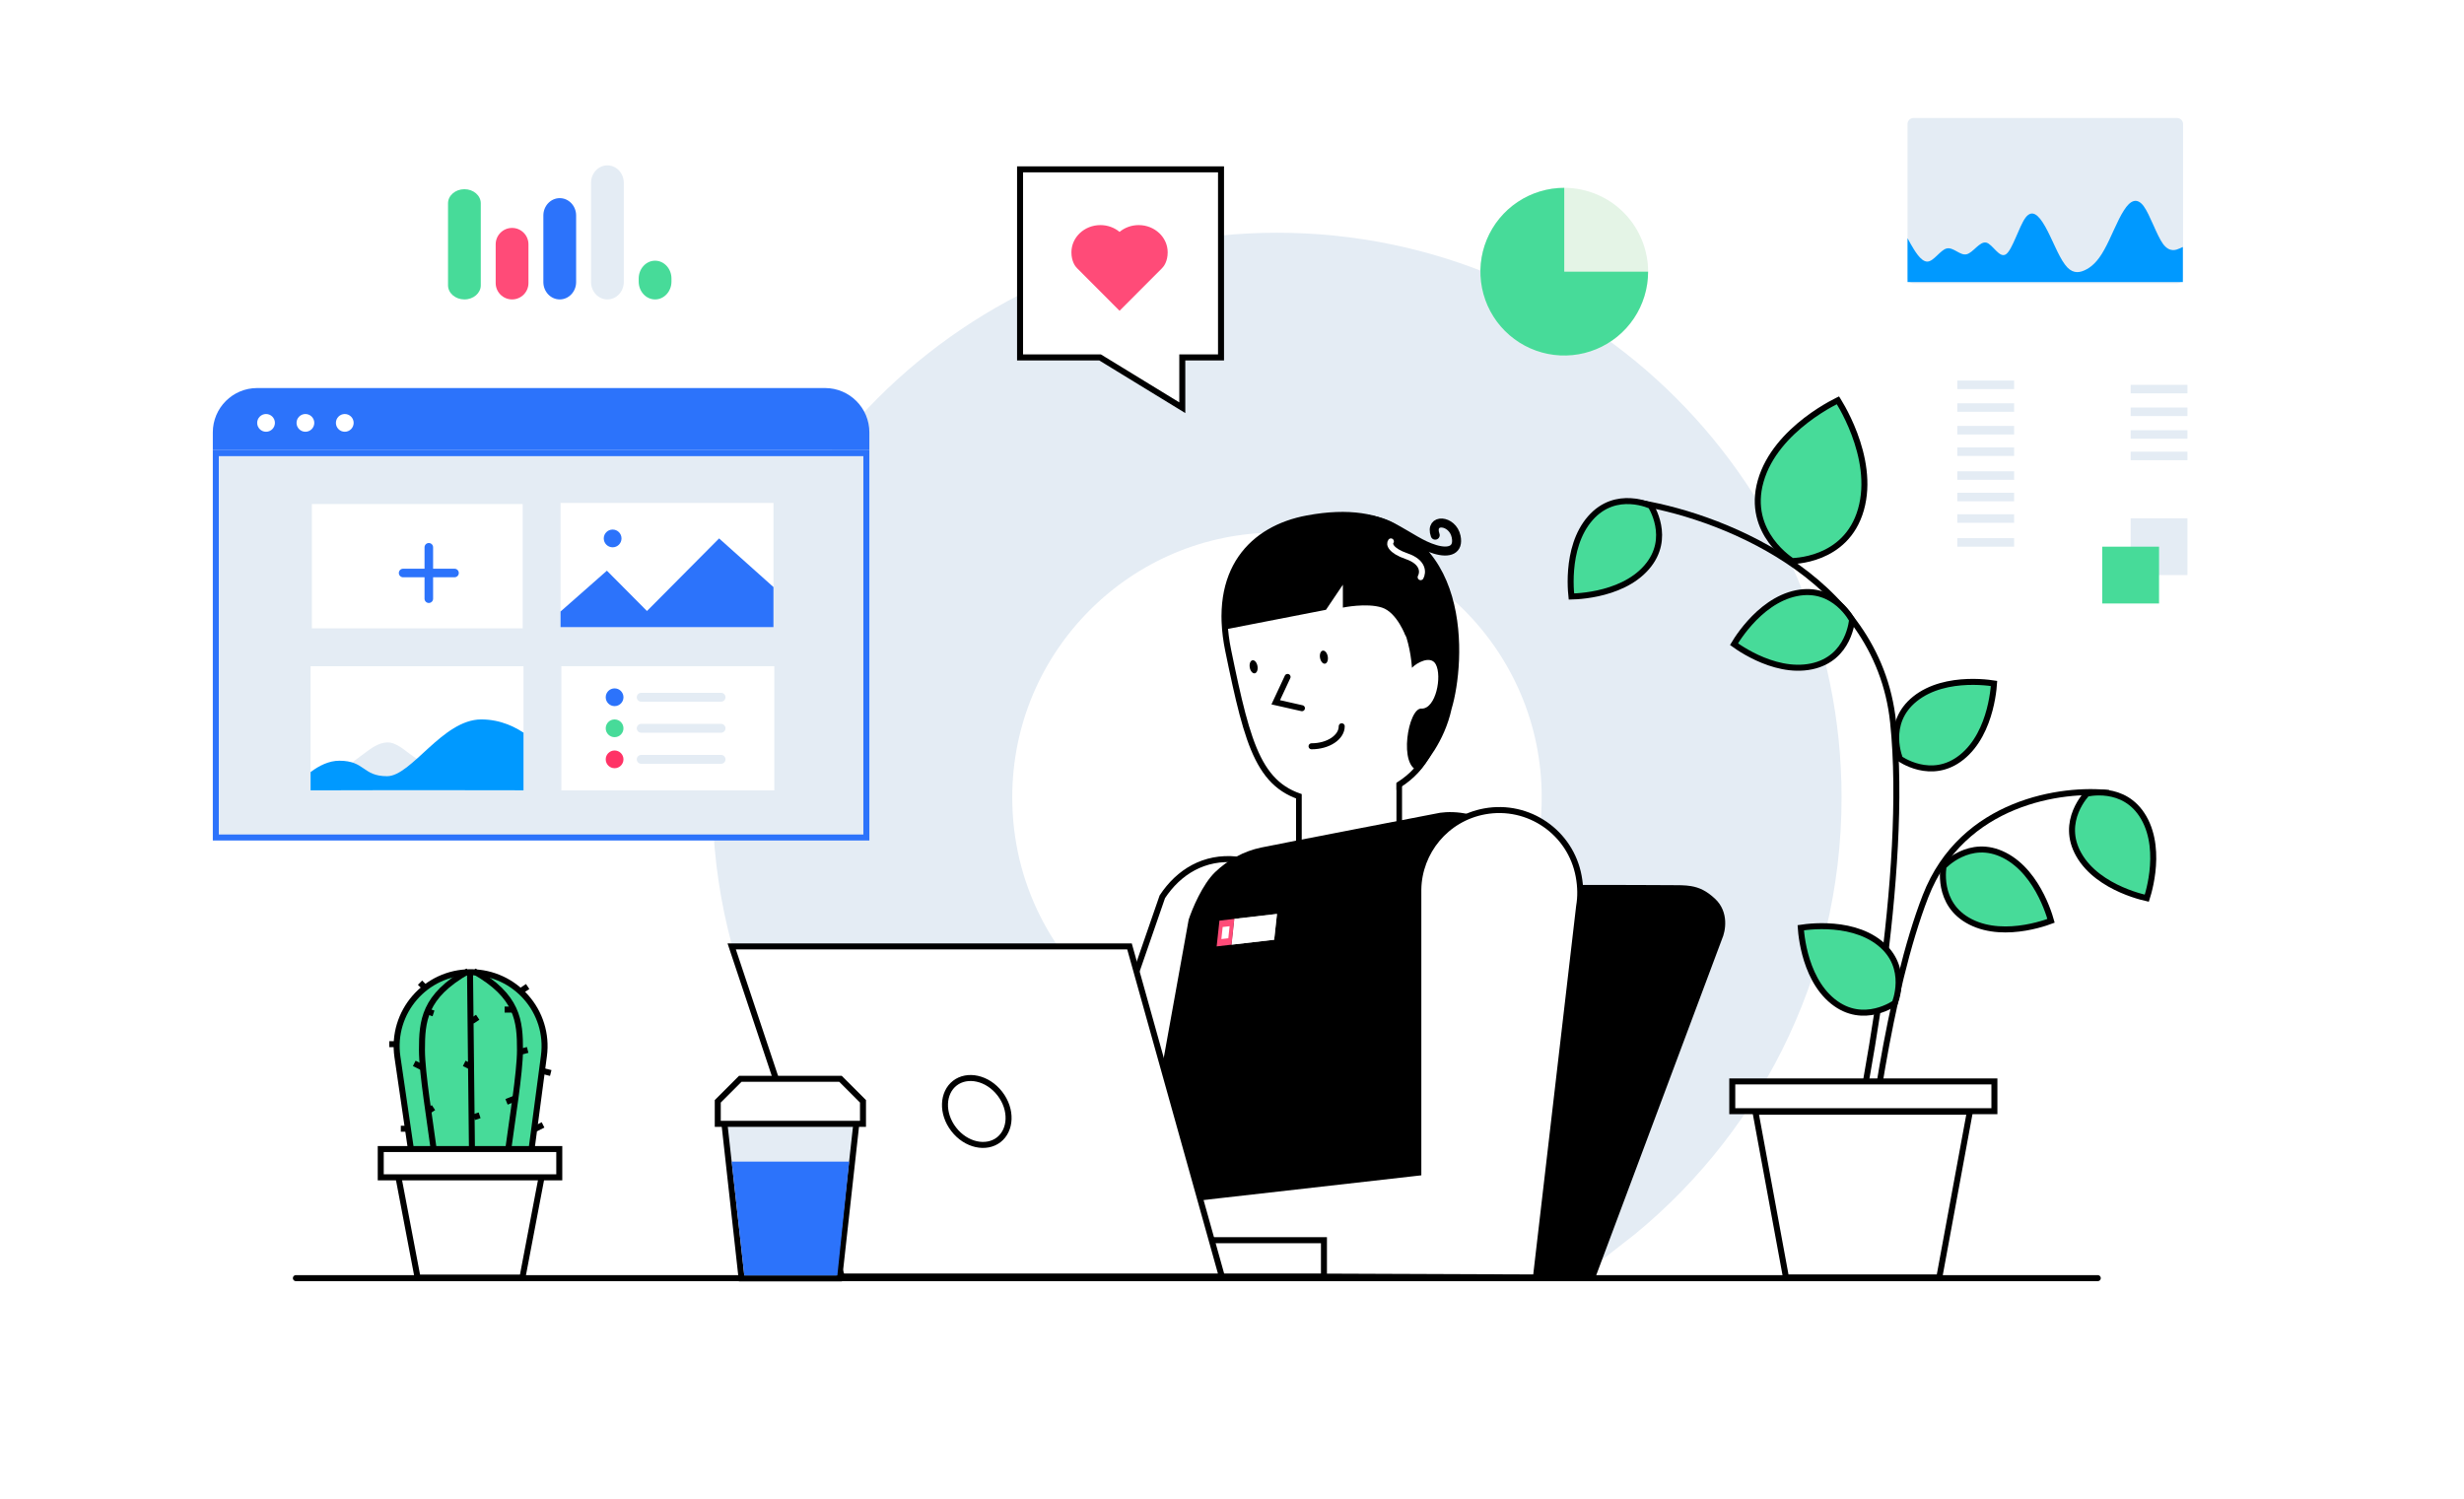 <svg width="756" height="460" viewBox="30 50 820 500" fill="none" xmlns="http://www.w3.org/2000/svg">
<path d="M280.648 437.763L318.612 437.312L319.062 452.636L286.73 452.81L280.648 437.763Z" fill="white"/>
<rect x="569.814" y="448.279" width="79.925" height="4.385" fill="white"/>
<g filter="url(#filter0_d)">
<rect x="50" y="50" width="756.259" height="461.308" fill="white"/>
<rect x="51" y="51" width="754.259" height="459.308" stroke="white" stroke-width="2"/>
</g>
<path d="M161.67 402.482C159.496 387.599 171.035 374.252 186.077 374.252C200.986 374.252 212.486 387.377 210.528 402.157L206.473 432.769C205.132 442.894 196.498 450.46 186.284 450.46C176.174 450.46 167.594 443.042 166.133 433.038L161.67 402.482Z" fill="#47DB99" stroke="black" stroke-width="2"/>
<path d="M210.311 439.639L203.366 476.102L168.389 476.102L161.444 439.639L210.311 439.639Z" fill="white" stroke="black" stroke-width="2"/>
<path d="M185.236 373.893C170.492 382.226 169.851 390.56 169.851 400.176C169.851 407.885 172.629 424.535 173.698 432.869" stroke="black" stroke-width="2"/>
<path d="M187.16 373.893C201.904 382.226 202.545 390.56 202.545 400.176C202.545 407.885 199.767 424.535 198.699 432.869" stroke="black" stroke-width="2"/>
<path d="M202.545 400.817L205.109 400.176M199.981 386.714H197.416M186.519 390.561L188.442 389.278M183.954 404.664L186.519 405.946M187.16 422.613L189.083 421.972M171.774 420.69L173.698 419.408M169.851 405.946L167.287 404.664M171.774 387.355L173.698 387.996" stroke="black" stroke-width="2"/>
<path d="M185.877 373.893L186.518 432.869" stroke="black" stroke-width="2"/>
<path d="M162.8 426.46H164.723M158.954 398.253H160.877M169.21 377.74L170.492 379.022M203.186 380.304L205.109 379.022M210.237 407.228L212.802 407.869M210.237 425.177L207.673 426.46M201.263 416.203L198.058 417.485" stroke="black" stroke-width="2"/>
<rect x="215.648" y="442.661" width="59.541" height="9.431" transform="rotate(180 215.648 442.661)" fill="white" stroke="black" stroke-width="2"/>
<path d="M758.641 178.347L758.641 181.189L739.696 181.189L739.696 178.347L758.641 178.347Z" fill="#E4ECF4"/>
<path d="M758.641 185.926L758.641 188.768L739.696 188.768L739.696 185.926L758.641 185.926Z" fill="#E4ECF4"/>
<path d="M758.641 193.478L758.641 196.32L739.696 196.32L739.696 193.478L758.641 193.478Z" fill="#E4ECF4"/>
<path d="M758.641 200.644L758.641 203.486L739.696 203.486L739.696 200.644L758.641 200.644Z" fill="#E4ECF4"/>
<path d="M739.696 222.852H758.641V241.799H739.696V222.852Z" fill="#E4ECF4"/>
<path d="M730.223 232.326H749.169V251.273H730.223V232.326Z" fill="#47DB99"/>
<path d="M700.834 176.926L700.834 179.768L681.889 179.768L681.889 176.926L700.834 176.926Z" fill="#E4ECF4"/>
<path d="M700.834 184.505L700.834 187.347L681.889 187.347L681.889 184.505L700.834 184.505Z" fill="#E4ECF4"/>
<path d="M700.834 192.057L700.834 194.899L681.889 194.899L681.889 192.057L700.834 192.057Z" fill="#E4ECF4"/>
<path d="M700.834 199.223L700.834 202.065L681.889 202.065L681.889 199.223L700.834 199.223Z" fill="#E4ECF4"/>
<path d="M700.834 207.187L700.834 210.029L681.889 210.029L681.889 207.187L700.834 207.187Z" fill="#E4ECF4"/>
<path d="M700.834 214.354L700.834 217.196L681.889 217.196L681.889 214.354L700.834 214.354Z" fill="#E4ECF4"/>
<path d="M700.834 221.52L700.834 224.362L681.889 224.362L681.889 221.52L700.834 221.52Z" fill="#E4ECF4"/>
<path d="M700.834 229.483L700.834 232.325L681.889 232.325L681.889 229.483L700.834 229.483Z" fill="#E4ECF4"/>
<path d="M316.716 315.966C316.716 239.546 378.643 177.621 455.002 177.621C531.36 177.621 593.288 239.546 593.288 315.966C593.288 360.423 572.356 400.015 539.648 425.379H370.356C337.647 400.015 316.716 360.423 316.716 315.966Z" stroke="#E4ECF4" stroke-width="100"/>
<path d="M602.186 362.732L559.903 475.747H461.656L524.004 346.515C540.95 346.477 576.507 346.424 583.169 346.515C591.497 346.628 594.977 345.835 600.198 350.711C604.374 354.612 603.264 360.351 602.186 362.732Z" fill="black"/>
<path fill-rule="evenodd" clip-rule="evenodd" d="M524.83 347.826C542.084 347.788 576.608 347.739 583.151 347.828C584.383 347.844 585.487 347.843 586.493 347.841C589.001 347.837 590.897 347.834 592.634 348.122C594.911 348.5 596.856 349.386 599.302 351.671C601.087 353.338 601.754 355.396 601.851 357.357C601.949 359.345 601.453 361.168 600.99 362.191L600.972 362.231L558.992 474.435H463.747L524.83 347.826ZM583.187 345.203C576.511 345.112 540.939 345.165 524.002 345.202L523.18 345.204L459.565 477.06H560.813L603.401 363.232C604.009 361.87 604.593 359.654 604.473 357.227C604.351 354.748 603.485 351.986 601.094 349.752C598.319 347.16 595.913 346.005 593.064 345.532C591.096 345.206 588.881 345.21 586.262 345.214C585.294 345.216 584.272 345.217 583.187 345.203Z" fill="black"/>
<path d="M504.948 346.384C504.948 349.854 495.949 352.668 484.848 352.668C473.747 352.668 464.748 349.854 464.748 346.384C464.748 342.913 473.747 340.099 484.848 340.099C495.949 340.099 504.948 342.913 504.948 346.384Z" fill="white"/>
<path fill-rule="evenodd" clip-rule="evenodd" d="M502.355 346.189C502.355 346.189 502.353 346.194 502.348 346.203C502.352 346.194 502.354 346.189 502.355 346.189ZM502.202 346.384C502.119 346.299 501.994 346.186 501.808 346.049C501.118 345.539 499.953 344.97 498.277 344.446C494.957 343.407 490.208 342.724 484.848 342.724C479.488 342.724 474.739 343.407 471.419 344.446C469.743 344.97 468.578 345.539 467.888 346.049C467.702 346.186 467.577 346.299 467.494 346.384C467.577 346.469 467.702 346.581 467.888 346.719C468.578 347.228 469.743 347.798 471.419 348.322C474.739 349.36 479.488 350.043 484.848 350.043C490.208 350.043 494.957 349.36 498.277 348.322C499.953 347.798 501.118 347.228 501.808 346.719C501.994 346.581 502.119 346.469 502.202 346.384ZM467.341 346.189C467.342 346.189 467.344 346.194 467.348 346.203C467.343 346.194 467.341 346.189 467.341 346.189ZM467.341 346.578C467.341 346.578 467.343 346.574 467.348 346.564C467.344 346.574 467.342 346.578 467.341 346.578ZM502.348 346.564C502.353 346.574 502.355 346.578 502.355 346.578C502.354 346.578 502.352 346.574 502.348 346.564ZM484.848 352.668C495.949 352.668 504.948 349.854 504.948 346.384C504.948 342.913 495.949 340.099 484.848 340.099C473.747 340.099 464.748 342.913 464.748 346.384C464.748 349.854 473.747 352.668 484.848 352.668Z" fill="black"/>
<path d="M441.549 336.665C456.856 338.228 467.991 351.279 466.601 365.77L421.451 468.26L376.854 464.377L416.761 349.095C422.215 340.821 430.729 335.56 441.549 336.665Z" fill="white" stroke="black" stroke-width="2"/>
<path d="M495.707 346.246V309.289L462.356 312.754V346.246H495.707Z" fill="white" stroke="black" stroke-width="2"/>
<path fill-rule="evenodd" clip-rule="evenodd" d="M442.979 236.179C447.998 228.879 456 224.584 465.148 222.888C478.991 220.32 488.9 222.183 495.904 226.862C502.916 231.548 506.843 238.941 508.928 247.043C512.659 261.545 510.575 278.705 509.469 287.808C508.121 298.91 503.384 307.66 493.837 312.801C485.871 317.091 476.014 318.37 467.188 316.816C462.758 316.035 459.139 314.587 456.11 312.285C453.078 309.982 450.7 306.872 448.691 302.868C444.705 294.922 442.095 283.271 438.741 266.99C436.004 253.705 437.945 243.499 442.979 236.179Z" fill="white" stroke="black" stroke-width="2" stroke-linecap="round"/>
<path d="M476.905 221.688C521.209 223.145 517.782 271.334 513.249 286.356C510.788 297.705 504.182 304.765 502.519 307.08C495.256 306.169 498.766 285.719 503.273 286.34C507.993 286.347 510.093 275.591 507.972 271.59C506.275 268.389 501.487 271.115 500.024 272.723C496.551 226.343 435.354 229.02 436.767 258.613C436.767 258.613 433.024 220.245 476.905 221.688Z" fill="black"/>
<path d="M471.59 227.575C472.204 225.831 473.991 224.94 476.904 223.816C479.811 222.694 487.121 222.442 493.343 225.773C499.786 229.222 503.027 231.812 507.723 233.221C512.42 234.63 515.684 233.456 514.743 228.958C513.554 223.271 505.739 222.767 507.768 228.491" stroke="black" stroke-width="3" stroke-linecap="round"/>
<path d="M463.257 309.289H494.806V334.528H463.257V309.289Z" fill="white"/>
<path d="M471.342 253.38L437.117 260.045L437.961 247.938L443.842 235.027L499.312 233.573L498.015 262.418C498.015 262.418 495.124 254.282 490.006 252.639C484.887 250.995 476.976 252.639 476.976 252.639V245.013L471.342 253.38Z" fill="black"/>
<path d="M492.995 230.569C492.812 230.813 492.723 231.106 492.756 231.441C492.79 231.782 492.953 232.192 493.321 232.647C494.062 233.563 495.586 234.599 498.249 235.511C501.006 236.456 502.42 237.771 503.015 239.106C503.608 240.438 503.349 241.712 502.912 242.491" stroke="white" stroke-width="2" stroke-linecap="round"/>
<path d="M448.503 272.168C448.71 273.371 448.3 274.446 447.588 274.569C446.875 274.691 446.13 273.816 445.923 272.613C445.716 271.41 446.126 270.335 446.838 270.212C447.551 270.09 448.296 270.966 448.503 272.168Z" fill="black"/>
<path d="M471.937 268.951C472.144 270.154 471.734 271.228 471.021 271.351C470.309 271.473 469.563 270.598 469.356 269.395C469.149 268.192 469.559 267.117 470.272 266.995C470.984 266.872 471.73 267.748 471.937 268.951Z" fill="black"/>
<path d="M466.53 298.9C472.088 298.9 476.594 295.912 476.594 292.226" stroke="black" stroke-width="2" stroke-linecap="round"/>
<path d="M458.532 275.766L454.584 284.225L463.325 286.198" stroke="black" stroke-width="2" stroke-linecap="round"/>
<path d="M509.393 321.073C509.393 321.073 455.562 331.461 449.754 332.666C443.945 333.871 438.611 336.795 434.375 340.867C430.14 344.939 426.728 353.12 425.551 356.702L404.085 475.748L527.797 475.748C529.478 436.726 532.94 356.872 533.344 349.633C533.848 340.584 532.335 336.625 527.797 327.86C524.167 320.847 514.015 320.413 509.393 321.073Z" fill="black"/>
<path d="M440.778 356.464L455.001 354.817L454.065 363.42L439.842 365.067L440.778 356.464Z" fill="#C4C4C4"/>
<path d="M440.778 356.464L455.001 354.817L454.065 363.42L439.842 365.067L440.778 356.464Z" fill="white"/>
<path d="M435.817 357.041L440.779 356.466L439.843 365.069L434.881 365.644L435.817 357.041Z" fill="#FF4B78"/>
<path d="M436.89 359.181L439.206 358.912L438.769 362.927L436.453 363.195L436.89 359.181Z" fill="white"/>
<path d="M501.254 441.203L502.141 441.102V440.209V346.664C502.345 334.073 511.397 322.959 524.257 320.609C538.905 317.931 552.95 327.636 555.627 342.284C556.28 345.854 556.288 349.14 555.782 352.125L555.777 352.151L555.774 352.177L541.354 476.057L427.137 475.615V449.609L501.254 441.203Z" fill="white" stroke="black" stroke-width="2"/>
<path d="M470.664 463.627H280.784L284.546 475.747H470.664V463.627Z" fill="white" stroke="black" stroke-width="2"/>
<path d="M309.904 475.748L273.151 365.644H405.816L436.62 475.748H309.904Z" fill="white" stroke="black" stroke-width="2"/>
<path d="M362.581 414.746C366.728 420.111 366.308 426.962 362.191 430.145C358.073 433.328 351.337 432.01 347.19 426.645C343.042 421.281 343.462 414.43 347.58 411.246C351.697 408.063 358.433 409.382 362.581 414.746Z" stroke="black" stroke-width="2"/>
<path d="M100.104 194.213C100.104 186.042 106.728 179.419 114.899 179.419H304.268C312.439 179.419 319.062 186.042 319.062 194.213V200.131H100.104V194.213Z" fill="#2C73FB"/>
<path d="M318.061 329.322L101.103 329.322L101.103 201.131L318.061 201.131L318.061 329.322Z" fill="#E4ECF4" stroke="#2C73FB" stroke-width="2"/>
<rect width="70.308" height="41.464" transform="translate(133.14 218.106)" fill="white"/>
<path fill-rule="evenodd" clip-rule="evenodd" d="M172.14 231.106C172.929 231.106 173.569 231.746 173.569 232.535V249.678C173.569 250.467 172.929 251.106 172.14 251.106C171.352 251.106 170.712 250.467 170.712 249.678V232.535C170.712 231.746 171.352 231.106 172.14 231.106Z" fill="#2C73FB"/>
<path fill-rule="evenodd" clip-rule="evenodd" d="M182.14 241.106C182.14 241.895 181.501 242.535 180.712 242.535H163.569C162.78 242.535 162.14 241.895 162.14 241.106C162.14 240.317 162.78 239.678 163.569 239.678H180.712C181.501 239.678 182.14 240.317 182.14 241.106Z" fill="#2C73FB"/>
<path d="M120.816 191.039C120.816 192.673 119.491 193.998 117.857 193.998C116.223 193.998 114.898 192.673 114.898 191.039C114.898 189.405 116.223 188.08 117.857 188.08C119.491 188.08 120.816 189.405 120.816 191.039Z" fill="white"/>
<path d="M133.945 191.039C133.945 192.673 132.62 193.998 130.986 193.998C129.352 193.998 128.027 192.673 128.027 191.039C128.027 189.405 129.352 188.08 130.986 188.08C132.62 188.08 133.945 189.405 133.945 191.039Z" fill="white"/>
<path d="M147.073 191.039C147.073 192.673 145.748 193.998 144.114 193.998C142.48 193.998 141.155 192.673 141.155 191.039C141.155 189.405 142.48 188.08 144.114 188.08C145.748 188.08 147.073 189.405 147.073 191.039Z" fill="white"/>
<g clip-path="url(#clip0)">
<rect width="71.013" height="41.425" transform="translate(216.068 217.74)" fill="white"/>
<path d="M231.53 240.336L210.15 259.165H292.999V251.095L268.946 229.576L244.893 253.785L231.53 240.336Z" fill="#2C73FB"/>
<path d="M236.403 229.576C236.403 231.21 235.078 232.535 233.444 232.535C231.81 232.535 230.485 231.21 230.485 229.576C230.485 227.942 231.81 226.617 233.444 226.617C235.078 226.617 236.403 227.942 236.403 229.576Z" fill="#2C73FB"/>
</g>
<g clip-path="url(#clip1)">
<rect width="71.013" height="41.425" transform="translate(132.71 272.189)" fill="white"/>
<path fill-rule="evenodd" clip-rule="evenodd" d="M141.587 307.988L151.965 300.282C153.415 299.245 156.367 297.17 159.318 297.689C162.321 298.207 165.273 301.319 168.224 303.134C171.176 304.95 174.127 305.468 177.079 304.172C180.03 302.875 183.034 299.763 185.985 298.985C188.937 298.207 191.888 299.763 194.84 301.578C197.791 303.394 200.743 305.468 203.746 304.69C206.697 303.912 209.649 300.282 211.099 298.467L212.6 296.651V310.655H211.099C209.649 310.655 206.697 310.655 203.746 310.655C200.743 310.655 197.791 310.655 194.84 310.655C191.888 310.655 188.937 310.655 185.985 310.655C183.034 310.655 180.03 310.655 177.079 310.655C174.127 310.655 171.176 310.655 168.224 310.655C165.273 310.655 162.321 310.655 159.318 310.655C156.367 310.655 153.415 310.655 151.965 310.655H150.464L141.587 307.988Z" fill="#E4ECF4"/>
<path d="M142.286 303.715C135.4 303.715 129.088 310.314 126.792 313.614C162.801 313.471 221.477 313.614 221.477 313.614C221.477 313.614 217.173 307.589 213.3 303.285C210.421 300.086 202.54 289.943 189.629 289.943C176.717 289.943 166.388 308.88 158.211 308.88C150.033 308.88 150.894 303.715 142.286 303.715Z" fill="#0099FF"/>
</g>
<rect width="71.013" height="41.425" transform="translate(216.343 272.189)" fill="white"/>
<path d="M237.055 282.546C237.055 284.18 235.73 285.504 234.096 285.504C232.462 285.504 231.137 284.18 231.137 282.546C231.137 280.911 232.462 279.587 234.096 279.587C235.73 279.587 237.055 280.911 237.055 282.546Z" fill="#2C73FB"/>
<path fill-rule="evenodd" clip-rule="evenodd" d="M271.082 282.546C271.082 283.363 270.42 284.025 269.603 284.025H242.973C242.156 284.025 241.493 283.363 241.493 282.546C241.493 281.729 242.156 281.066 242.973 281.066H269.603C270.42 281.066 271.082 281.729 271.082 282.546Z" fill="#E4ECF4"/>
<path d="M237.055 292.902C237.055 294.536 235.73 295.861 234.096 295.861C232.462 295.861 231.137 294.536 231.137 292.902C231.137 291.268 232.462 289.943 234.096 289.943C235.73 289.943 237.055 291.268 237.055 292.902Z" fill="#47DB99"/>
<path fill-rule="evenodd" clip-rule="evenodd" d="M271.082 292.902C271.082 293.719 270.42 294.381 269.603 294.381H242.973C242.156 294.381 241.493 293.719 241.493 292.902C241.493 292.085 242.156 291.422 242.973 291.422H269.603C270.42 291.422 271.082 292.085 271.082 292.902Z" fill="#E4ECF4"/>
<path d="M237.055 303.258C237.055 304.892 235.73 306.217 234.096 306.217C232.462 306.217 231.137 304.892 231.137 303.258C231.137 301.624 232.462 300.299 234.096 300.299C235.73 300.299 237.055 301.624 237.055 303.258Z" fill="#FF3366"/>
<path fill-rule="evenodd" clip-rule="evenodd" d="M271.082 303.258C271.082 304.075 270.42 304.737 269.603 304.737H242.973C242.156 304.737 241.493 304.075 241.493 303.258C241.493 302.441 242.156 301.778 242.973 301.778H269.603C270.42 301.778 271.082 302.441 271.082 303.258Z" fill="#E4ECF4"/>
<path d="M665.289 91.353C665.289 90.248 666.184 89.353 667.289 89.353H755.176C756.28 89.353 757.176 90.248 757.176 91.353V142.485C757.176 143.59 756.28 144.485 755.176 144.485H667.289C666.184 144.485 665.289 143.59 665.289 142.485V91.353Z" fill="#E4ECF4"/>
<path fill-rule="evenodd" clip-rule="evenodd" d="M665.289 129.446L666.36 131.396C667.507 133.346 669.65 137.247 671.869 137.247C674.011 137.247 676.23 133.346 678.373 132.859C680.591 132.371 682.81 135.296 684.953 134.809C687.172 134.321 689.314 130.421 691.533 130.909C693.675 131.396 695.894 136.272 698.113 134.809C700.256 133.346 702.475 125.545 704.617 122.62C706.836 119.695 708.978 121.645 711.197 125.545C713.416 129.446 715.559 135.296 717.777 138.222C719.92 141.147 722.139 141.147 724.281 140.172C726.5 139.197 728.719 137.247 730.861 133.346C733.08 129.446 735.223 123.595 737.442 120.182C739.584 116.769 741.803 115.794 744.022 118.72C746.164 121.645 748.383 128.471 750.526 131.396C752.745 134.321 754.887 133.346 756.035 132.859L757.106 132.371V144.072H756.035C754.887 144.072 752.745 144.072 750.526 144.072C748.383 144.072 746.164 144.072 744.022 144.072C741.803 144.072 739.584 144.072 737.442 144.072C735.223 144.072 733.08 144.072 730.861 144.072C728.719 144.072 726.5 144.072 724.281 144.072C722.139 144.072 719.92 144.072 717.777 144.072C715.559 144.072 713.416 144.072 711.197 144.072C708.978 144.072 706.836 144.072 704.617 144.072C702.475 144.072 700.256 144.072 698.113 144.072C695.894 144.072 693.675 144.072 691.533 144.072C689.314 144.072 687.172 144.072 684.953 144.072C682.81 144.072 680.591 144.072 678.373 144.072C676.23 144.072 674.011 144.072 671.869 144.072C669.65 144.072 667.507 144.072 666.36 144.072H665.289V129.446Z" fill="#0099FF"/>
<path d="M178.544 117.815C178.544 115.212 180.99 113.102 184.008 113.102C187.027 113.102 189.473 115.212 189.473 117.815V145.152C189.473 147.755 187.027 149.865 184.008 149.865C180.99 149.865 178.544 147.755 178.544 145.152V117.815Z" fill="#47DB99"/>
<path d="M226.236 110.985C226.236 107.764 228.683 105.153 231.701 105.153C234.719 105.153 237.166 107.764 237.166 110.985V144.033C237.166 147.254 234.719 149.865 231.701 149.865C228.683 149.865 226.236 147.254 226.236 144.033V110.985Z" fill="#E4ECF4"/>
<path d="M194.441 131.484C194.441 128.466 196.888 126.019 199.906 126.019C202.924 126.019 205.371 128.466 205.371 131.484V144.4C205.371 147.419 202.924 149.865 199.906 149.865C196.888 149.865 194.441 147.419 194.441 144.4V131.484Z" fill="#FF4B78"/>
<path d="M210.339 121.874C210.339 118.676 212.785 116.083 215.803 116.083C218.821 116.083 221.268 118.676 221.268 121.874V144.074C221.268 147.272 218.821 149.865 215.803 149.865C212.785 149.865 210.339 147.272 210.339 144.074V121.874Z" fill="#2C73FB"/>
<path d="M242.134 142.91C242.134 139.617 244.58 136.948 247.598 136.948C250.616 136.948 253.063 139.617 253.063 142.91V143.903C253.063 147.196 250.616 149.865 247.598 149.865C244.58 149.865 242.134 147.196 242.134 143.903V142.91Z" fill="#47DB99"/>
<path d="M543.568 167.622C528.653 163.625 519.801 148.292 523.798 133.375C527.794 118.458 543.126 109.606 558.042 113.603C572.958 117.6 581.809 132.933 577.813 147.85C573.816 162.767 558.484 171.619 543.568 167.622Z" fill="#E4F4E6"/>
<path d="M578.766 140.612C578.766 146.142 577.126 151.548 574.053 156.147C570.981 160.745 566.614 164.329 561.505 166.445C556.396 168.562 550.774 169.116 545.35 168.037C539.927 166.958 534.945 164.294 531.034 160.384C527.124 156.473 524.461 151.491 523.382 146.067C522.303 140.643 522.857 135.02 524.973 129.911C527.09 124.801 530.673 120.434 535.271 117.362C539.869 114.289 545.275 112.649 550.805 112.649V140.612H578.766Z" fill="#47DB99"/>
<path d="M127.806 476.285C362.482 476.285 494.056 476.285 728.733 476.285" stroke="black" stroke-width="2" stroke-linecap="round"/>
<path d="M574.043 217.421C600.704 221.23 655.319 241.267 660.485 290.947C665.652 340.627 651.046 417.961 643.097 450.419" stroke="black" stroke-width="2"/>
<path d="M732.436 314.505C717.18 312.759 683.591 317.197 671.279 348.914C658.966 380.631 652.14 433.606 650.266 456.129" stroke="black" stroke-width="2"/>
<rect x="694.261" y="420.605" width="87.424" height="9.923" transform="rotate(180 694.261 420.605)" fill="white" stroke="black" stroke-width="2"/>
<path d="M686.075 420.785L675.884 476.056L624.754 476.056L614.564 420.785L686.075 420.785Z" fill="white" stroke="black" stroke-width="2"/>
<path d="M649.752 219.956C647.259 228.694 641.474 232.965 636.28 235.075C633.673 236.134 631.218 236.646 629.413 236.893C628.512 237.016 627.777 237.072 627.272 237.098C627.07 237.108 626.905 237.113 626.781 237.116C626.677 237.048 626.539 236.957 626.373 236.841C625.957 236.553 625.363 236.117 624.662 235.537C623.26 234.376 621.444 232.645 619.789 230.37C616.49 225.837 613.83 219.157 616.323 210.418C618.834 201.616 625.41 194.799 631.459 190.15C634.473 187.833 637.329 186.076 639.43 184.899C640.48 184.31 641.34 183.867 641.935 183.573C641.985 183.549 642.032 183.525 642.077 183.503C642.104 183.546 642.132 183.591 642.161 183.637C642.511 184.201 643.008 185.031 643.59 186.085C644.753 188.194 646.252 191.194 647.59 194.752C650.275 201.894 652.263 211.153 649.752 219.956Z" fill="#47DB99" stroke="black" stroke-width="2"/>
<path d="M628.194 247.852C634.614 246.533 639.265 248.805 642.348 251.424C643.897 252.741 645.047 254.144 645.809 255.219C646.189 255.756 646.47 256.208 646.654 256.522C646.707 256.611 646.752 256.69 646.789 256.755C646.781 256.83 646.77 256.92 646.757 257.023C646.712 257.384 646.631 257.91 646.493 258.553C646.217 259.842 645.714 261.584 644.81 263.405C643.009 267.028 639.631 270.95 633.211 272.269C626.725 273.601 620.135 271.665 615.088 269.321C612.578 268.154 610.481 266.901 609.013 265.94C608.341 265.501 607.803 265.123 607.418 264.845C607.661 264.437 608.008 263.877 608.451 263.209C609.422 261.747 610.855 259.769 612.702 257.707C616.415 253.563 621.708 249.185 628.194 247.852Z" fill="#47DB99" stroke="black" stroke-width="2"/>
<path d="M559.479 222.854C563.797 217.923 568.875 216.921 572.914 217.145C574.944 217.257 576.708 217.68 577.965 218.076C578.592 218.274 579.089 218.464 579.426 218.602C579.522 218.642 579.605 218.677 579.674 218.707C579.713 218.772 579.759 218.849 579.811 218.939C579.993 219.255 580.247 219.722 580.526 220.318C581.085 221.511 581.737 223.204 582.117 225.201C582.873 229.175 582.552 234.341 578.235 239.273C573.873 244.255 567.453 246.696 562.016 247.879C559.311 248.467 556.883 248.736 555.132 248.858C554.332 248.914 553.675 248.939 553.199 248.95C553.147 248.477 553.085 247.822 553.034 247.022C552.924 245.27 552.869 242.828 553.095 240.069C553.548 234.523 555.118 227.836 559.479 222.854Z" fill="#47DB99" stroke="black" stroke-width="2"/>
<path d="M683.373 302.536C678.258 306.635 673.083 306.73 669.145 305.803C667.166 305.336 665.504 304.611 664.336 304C663.753 303.696 663.297 303.422 662.99 303.226C662.902 303.171 662.827 303.121 662.764 303.079C662.737 303.009 662.705 302.925 662.67 302.827C662.546 302.485 662.378 301.98 662.208 301.345C661.867 300.072 661.521 298.291 661.497 296.258C661.45 292.213 662.671 287.183 667.786 283.084C672.953 278.944 679.702 277.666 685.262 277.455C688.028 277.35 690.466 277.51 692.211 277.697C693.009 277.782 693.66 277.873 694.13 277.946C694.098 278.42 694.045 279.076 693.954 279.873C693.756 281.616 693.382 284.03 692.676 286.707C691.258 292.088 688.54 298.396 683.373 302.536Z" fill="#47DB99" stroke="black" stroke-width="2"/>
<path d="M640.438 384.011C645.553 388.11 650.729 388.205 654.666 387.277C656.645 386.811 658.307 386.085 659.475 385.475C660.058 385.17 660.514 384.896 660.821 384.701C660.909 384.645 660.984 384.596 661.047 384.554C661.074 384.484 661.106 384.399 661.141 384.302C661.265 383.959 661.433 383.454 661.603 382.819C661.944 381.546 662.29 379.766 662.314 377.733C662.361 373.688 661.14 368.658 656.025 364.559C650.858 360.419 644.109 359.141 638.549 358.93C635.783 358.824 633.345 358.985 631.6 359.171C630.802 359.257 630.151 359.348 629.681 359.42C629.713 359.895 629.766 360.55 629.857 361.348C630.055 363.091 630.43 365.505 631.135 368.182C632.553 373.562 635.271 379.871 640.438 384.011Z" fill="#47DB99" stroke="black" stroke-width="2"/>
<path d="M686.308 357.464C680.463 354.497 678.239 349.823 677.459 345.854C677.066 343.859 677.041 342.045 677.115 340.729C677.151 340.073 677.213 339.544 677.264 339.184C677.278 339.081 677.292 338.992 677.304 338.917C677.357 338.864 677.421 338.8 677.495 338.728C677.756 338.473 678.147 338.112 678.655 337.695C679.673 336.858 681.152 335.808 682.994 334.947C686.659 333.234 691.744 332.269 697.589 335.236C703.493 338.232 707.444 343.852 709.932 348.829C711.17 351.305 712.03 353.591 712.58 355.257C712.832 356.019 713.018 356.65 713.146 357.108C712.701 357.275 712.082 357.497 711.318 357.744C709.649 358.283 707.295 358.939 704.566 359.401C699.08 360.331 692.212 360.46 686.308 357.464Z" fill="#47DB99" stroke="black" stroke-width="2"/>
<path d="M722.453 335.137C719.194 329.45 719.899 324.322 721.424 320.576C722.19 318.692 723.164 317.162 723.948 316.103C724.339 315.574 724.68 315.165 724.92 314.892C724.989 314.814 725.049 314.747 725.1 314.692C725.174 314.676 725.262 314.658 725.364 314.638C725.722 314.568 726.247 314.48 726.9 314.41C728.211 314.27 730.023 314.203 732.036 314.494C736.039 315.072 740.82 317.056 744.079 322.743C747.372 328.487 747.591 335.353 746.941 340.879C746.617 343.628 746.082 346.012 745.628 347.707C745.421 348.482 745.23 349.111 745.086 349.564C744.622 349.46 743.983 349.306 743.209 349.093C741.517 348.628 739.19 347.885 736.654 346.774C731.558 344.542 725.745 340.882 722.453 335.137Z" fill="#47DB99" stroke="black" stroke-width="2"/>
<path d="M276.347 475.489L276.446 476.379H277.341H308.1H308.995L309.094 475.489L314.686 425.018L314.809 423.908H313.693H271.748H270.631L270.754 425.018L276.347 475.489Z" fill="#E4ECF4" stroke="black" stroke-width="2"/>
<path d="M268.797 417.019L268.504 417.312V417.726V423.823V424.823H269.504H315.936H316.936V423.823V417.726V417.312L316.643 417.019L309.725 410.101L309.432 409.808H309.018H276.423H276.008L275.715 410.101L268.797 417.019Z" fill="white" stroke="black" stroke-width="2"/>
<path d="M273.151 437.425L312.34 437.425L308.395 475.379H277.358L273.151 437.425Z" fill="#2C73FB"/>
<path d="M369.32 169.208L396.002 169.208L423.423 185.982L423.423 169.208L436.338 169.208L436.338 106.479L369.32 106.479L369.32 169.208Z" fill="white" stroke="black" stroke-width="2"/>
<path d="M386.446 134.158C386.446 137.089 387.693 138.847 388.316 139.433C388.94 140.02 402.499 153.648 402.499 153.648C402.499 153.648 416.057 140.02 416.681 139.433C417.304 138.847 418.551 137.089 418.551 134.158C418.551 129.14 414.225 125.072 408.888 125.072C406.439 125.072 404.202 125.929 402.499 127.342C400.795 125.929 398.559 125.072 396.109 125.072C390.772 125.072 386.446 129.14 386.446 134.158Z" fill="#FF4B78"/>
<defs>
<filter id="filter0_d" x="0" y="0" width="996.259" height="701.308" filterUnits="userSpaceOnUse" color-interpolation-filters="sRGB">
<feFlood flood-opacity="0" result="BackgroundImageFix"/>
<feColorMatrix in="SourceAlpha" type="matrix" values="0 0 0 0 0 0 0 0 0 0 0 0 0 0 0 0 0 0 127 0"/>
<feOffset dx="70" dy="70"/>
<feGaussianBlur stdDeviation="60"/>
<feColorMatrix type="matrix" values="0 0 0 0 1 0 0 0 0 1 0 0 0 0 1 0 0 0 0.14 0"/>
<feBlend mode="normal" in2="BackgroundImageFix" result="effect1_dropShadow"/>
<feBlend mode="normal" in="SourceGraphic" in2="effect1_dropShadow" result="shape"/>
</filter>
<clipPath id="clip0">
<rect width="71.013" height="41.425" fill="white" transform="translate(216.068 217.74)"/>
</clipPath>
<clipPath id="clip1">
<rect width="71.013" height="41.425" fill="white" transform="translate(132.71 272.189)"/>
</clipPath>
</defs>
</svg>

